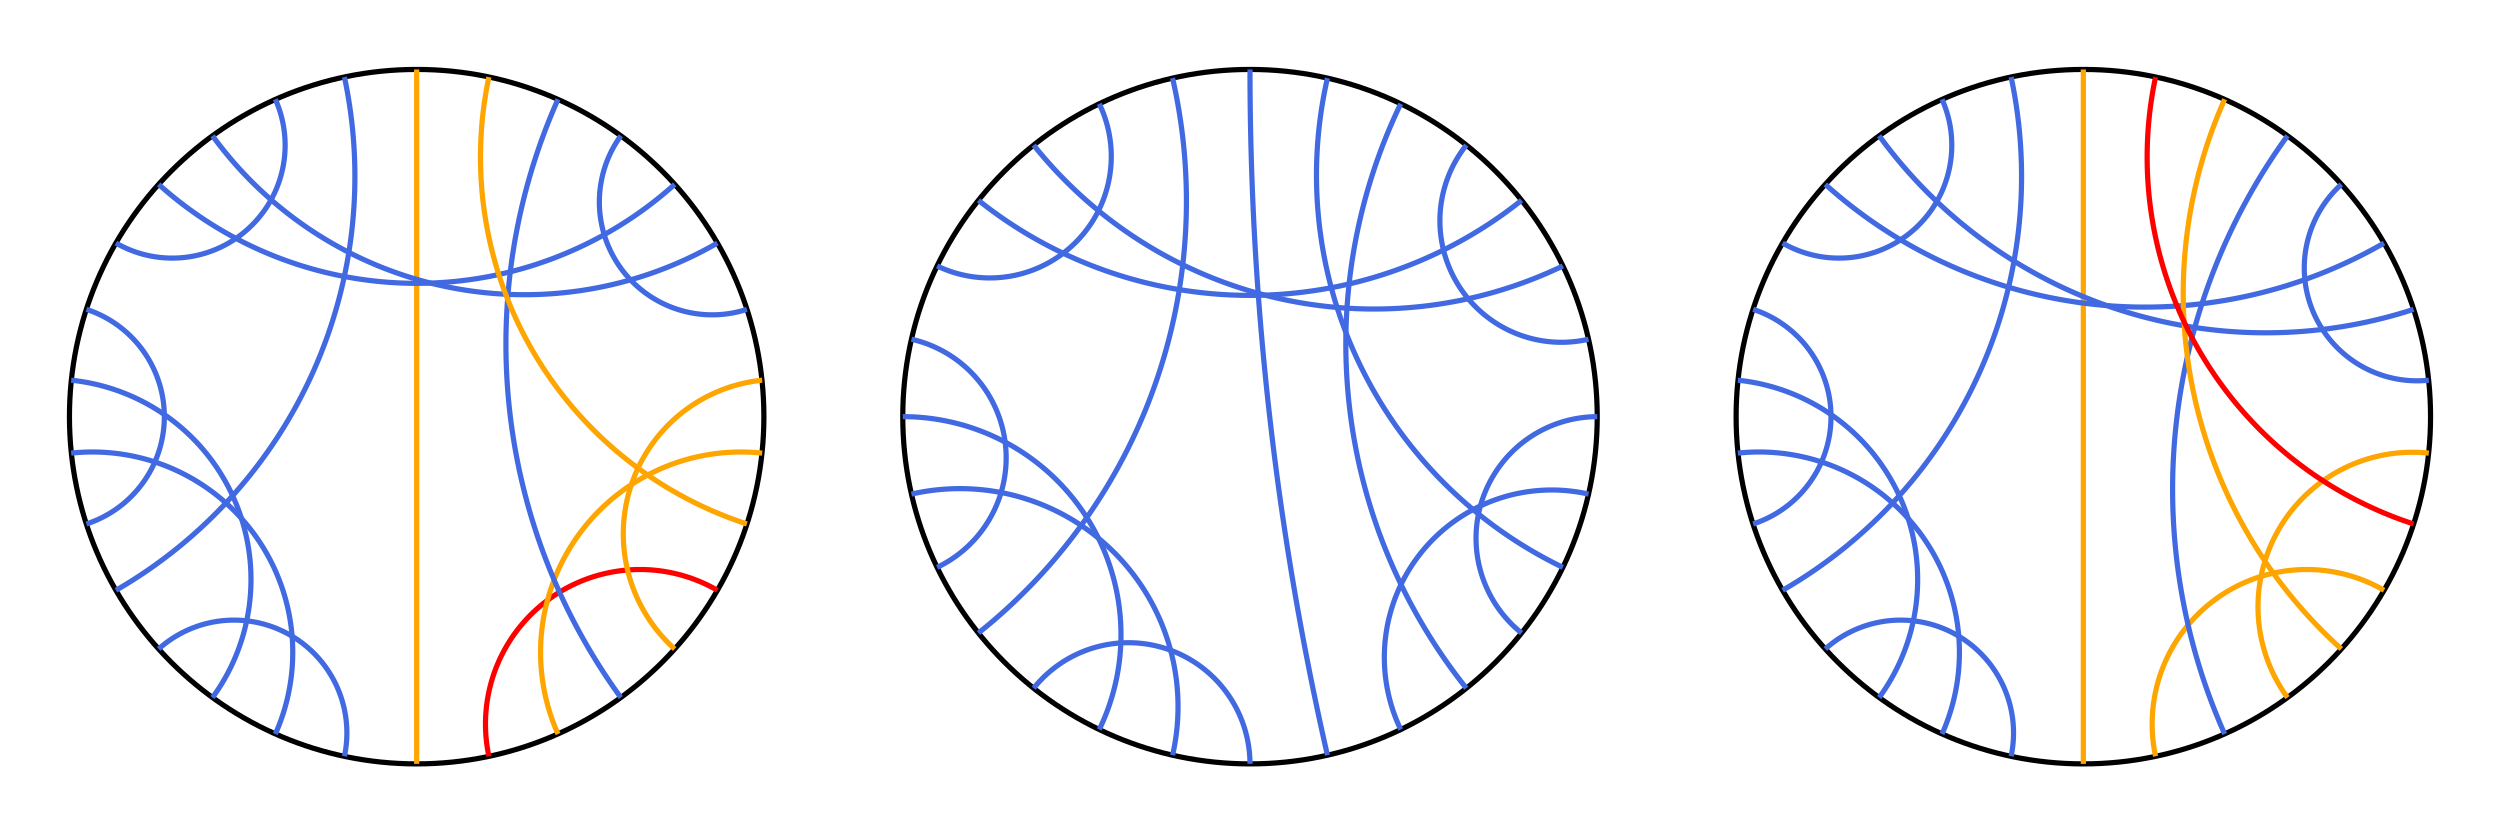 <?xml version="1.0" encoding="utf-8" ?>
<svg baseProfile="tiny" height="500px" version="1.2" width="1500px" xmlns="http://www.w3.org/2000/svg" xmlns:ev="http://www.w3.org/2001/xml-events" xmlns:xlink="http://www.w3.org/1999/xlink"><defs /><g transform="translate(250, 250) scale(208.333, -208.333)"><circle cx="0" cy="0" fill="none" r="1" stroke="black" stroke-width="0.015" /><line stroke="orange" stroke-width="0.015" x1="0.0" x2="-0.0" y1="1.0" y2="-1.0" /><path d="M -0.407 0.914 A 0.325 0.325 0 0 0 -0.866 0.5" fill="none" stroke="royalblue" stroke-width="0.015" /><path d="M -0.588 0.809 A 1.111 1.111 0 0 1 0.866 0.5" fill="none" stroke="royalblue" stroke-width="0.015" /><path d="M -0.743 0.669 A 1.111 1.111 0 0 1 0.743 0.669" fill="none" stroke="royalblue" stroke-width="0.015" /><path d="M -0.951 0.309 A 0.325 0.325 0 0 0 -0.951 -0.309" fill="none" stroke="royalblue" stroke-width="0.015" /><path d="M -0.995 0.105 A 0.577 0.577 0 0 0 -0.588 -0.809" fill="none" stroke="royalblue" stroke-width="0.015" /><path d="M -0.995 -0.105 A 0.577 0.577 0 0 0 -0.407 -0.914" fill="none" stroke="royalblue" stroke-width="0.015" /><path d="M -0.743 -0.669 A 0.325 0.325 0 0 0 -0.208 -0.978" fill="none" stroke="royalblue" stroke-width="0.015" /><path d="M 0.208 -0.978 A 0.445 0.445 0 0 0 0.866 -0.5" fill="none" stroke="red" stroke-width="0.015" /><path d="M 0.407 -0.914 A 0.577 0.577 0 0 0 0.995 -0.105" fill="none" stroke="orange" stroke-width="0.015" /><path d="M 0.743 -0.669 A 0.445 0.445 0 0 0 0.995 0.105" fill="none" stroke="orange" stroke-width="0.015" /><path d="M 0.951 0.309 A 0.325 0.325 0 0 0 0.588 0.809" fill="none" stroke="royalblue" stroke-width="0.015" /><path d="M -0.208 0.978 A 1.376 1.376 0 0 0 -0.866 -0.5" fill="none" stroke="royalblue" stroke-width="0.015" /><path d="M 0.588 -0.809 A 1.732 1.732 0 0 0 0.407 0.914" fill="none" stroke="royalblue" stroke-width="0.015" /><path d="M 0.951 -0.309 A 1.111 1.111 0 0 0 0.208 0.978" fill="none" stroke="orange" stroke-width="0.015" /></g><g transform="translate(750, 250) scale(208.333, -208.333)"><circle cx="0" cy="0" fill="none" r="1" stroke="black" stroke-width="0.015" /><path d="M 6.123233995736766e-17 1.0 A 8.875 8.875 0 0 1 0.223 -0.975" fill="none" stroke="royalblue" stroke-width="0.015" /><path d="M -0.434 0.901 A 0.35 0.35 0 0 0 -0.901 0.434" fill="none" stroke="royalblue" stroke-width="0.015" /><path d="M -0.623 0.782 A 1.254 1.254 0 0 1 0.901 0.434" fill="none" stroke="royalblue" stroke-width="0.015" /><path d="M -0.782 0.623 A 1.254 1.254 0 0 1 0.782 0.623" fill="none" stroke="royalblue" stroke-width="0.015" /><path d="M -0.975 0.223 A 0.35 0.35 0 0 0 -0.901 -0.434" fill="none" stroke="royalblue" stroke-width="0.015" /><path d="M -1.0 1.2246467991473532e-16 A 0.628 0.628 0 0 0 -0.434 -0.901" fill="none" stroke="royalblue" stroke-width="0.015" /><path d="M -0.975 -0.223 A 0.628 0.628 0 0 0 -0.223 -0.975" fill="none" stroke="royalblue" stroke-width="0.015" /><path d="M -0.623 -0.782 A 0.35 0.35 0 0 0 -1.8369701987210297e-16 -1.0" fill="none" stroke="royalblue" stroke-width="0.015" /><path d="M 0.434 -0.901 A 0.482 0.482 0 0 0 0.975 -0.223" fill="none" stroke="royalblue" stroke-width="0.015" /><path d="M 0.782 -0.623 A 0.35 0.35 0 0 0 1.0 -2.4492935982947064e-16" fill="none" stroke="royalblue" stroke-width="0.015" /><path d="M 0.975 0.223 A 0.35 0.35 0 0 0 0.623 0.782" fill="none" stroke="royalblue" stroke-width="0.015" /><path d="M -0.223 0.975 A 1.591 1.591 0 0 0 -0.782 -0.623" fill="none" stroke="royalblue" stroke-width="0.015" /><path d="M 0.623 -0.782 A 1.591 1.591 0 0 0 0.434 0.901" fill="none" stroke="royalblue" stroke-width="0.015" /><path d="M 0.901 -0.434 A 1.254 1.254 0 0 0 0.223 0.975" fill="none" stroke="royalblue" stroke-width="0.015" /></g><g transform="translate(1250, 250) scale(208.333, -208.333)"><circle cx="0" cy="0" fill="none" r="1" stroke="black" stroke-width="0.015" /><line stroke="orange" stroke-width="0.015" x1="0.0" x2="-0.0" y1="1.0" y2="-1.0" /><path d="M -0.407 0.914 A 0.325 0.325 0 0 0 -0.866 0.5" fill="none" stroke="royalblue" stroke-width="0.015" /><path d="M -0.588 0.809 A 1.376 1.376 0 0 1 0.951 0.309" fill="none" stroke="royalblue" stroke-width="0.015" /><path d="M -0.743 0.669 A 1.376 1.376 0 0 1 0.866 0.5" fill="none" stroke="royalblue" stroke-width="0.015" /><path d="M -0.951 0.309 A 0.325 0.325 0 0 0 -0.951 -0.309" fill="none" stroke="royalblue" stroke-width="0.015" /><path d="M -0.995 0.105 A 0.577 0.577 0 0 0 -0.588 -0.809" fill="none" stroke="royalblue" stroke-width="0.015" /><path d="M -0.995 -0.105 A 0.577 0.577 0 0 0 -0.407 -0.914" fill="none" stroke="royalblue" stroke-width="0.015" /><path d="M -0.743 -0.669 A 0.325 0.325 0 0 0 -0.208 -0.978" fill="none" stroke="royalblue" stroke-width="0.015" /><path d="M 0.208 -0.978 A 0.445 0.445 0 0 0 0.866 -0.5" fill="none" stroke="orange" stroke-width="0.015" /><path d="M 0.588 -0.809 A 0.445 0.445 0 0 0 0.995 -0.105" fill="none" stroke="orange" stroke-width="0.015" /><path d="M 0.995 0.105 A 0.325 0.325 0 0 0 0.743 0.669" fill="none" stroke="royalblue" stroke-width="0.015" /><path d="M -0.208 0.978 A 1.376 1.376 0 0 0 -0.866 -0.5" fill="none" stroke="royalblue" stroke-width="0.015" /><path d="M 0.407 -0.914 A 1.732 1.732 0 0 0 0.588 0.809" fill="none" stroke="royalblue" stroke-width="0.015" /><path d="M 0.743 -0.669 A 1.376 1.376 0 0 0 0.407 0.914" fill="none" stroke="orange" stroke-width="0.015" /><path d="M 0.951 -0.309 A 1.111 1.111 0 0 0 0.208 0.978" fill="none" stroke="red" stroke-width="0.015" /></g></svg>